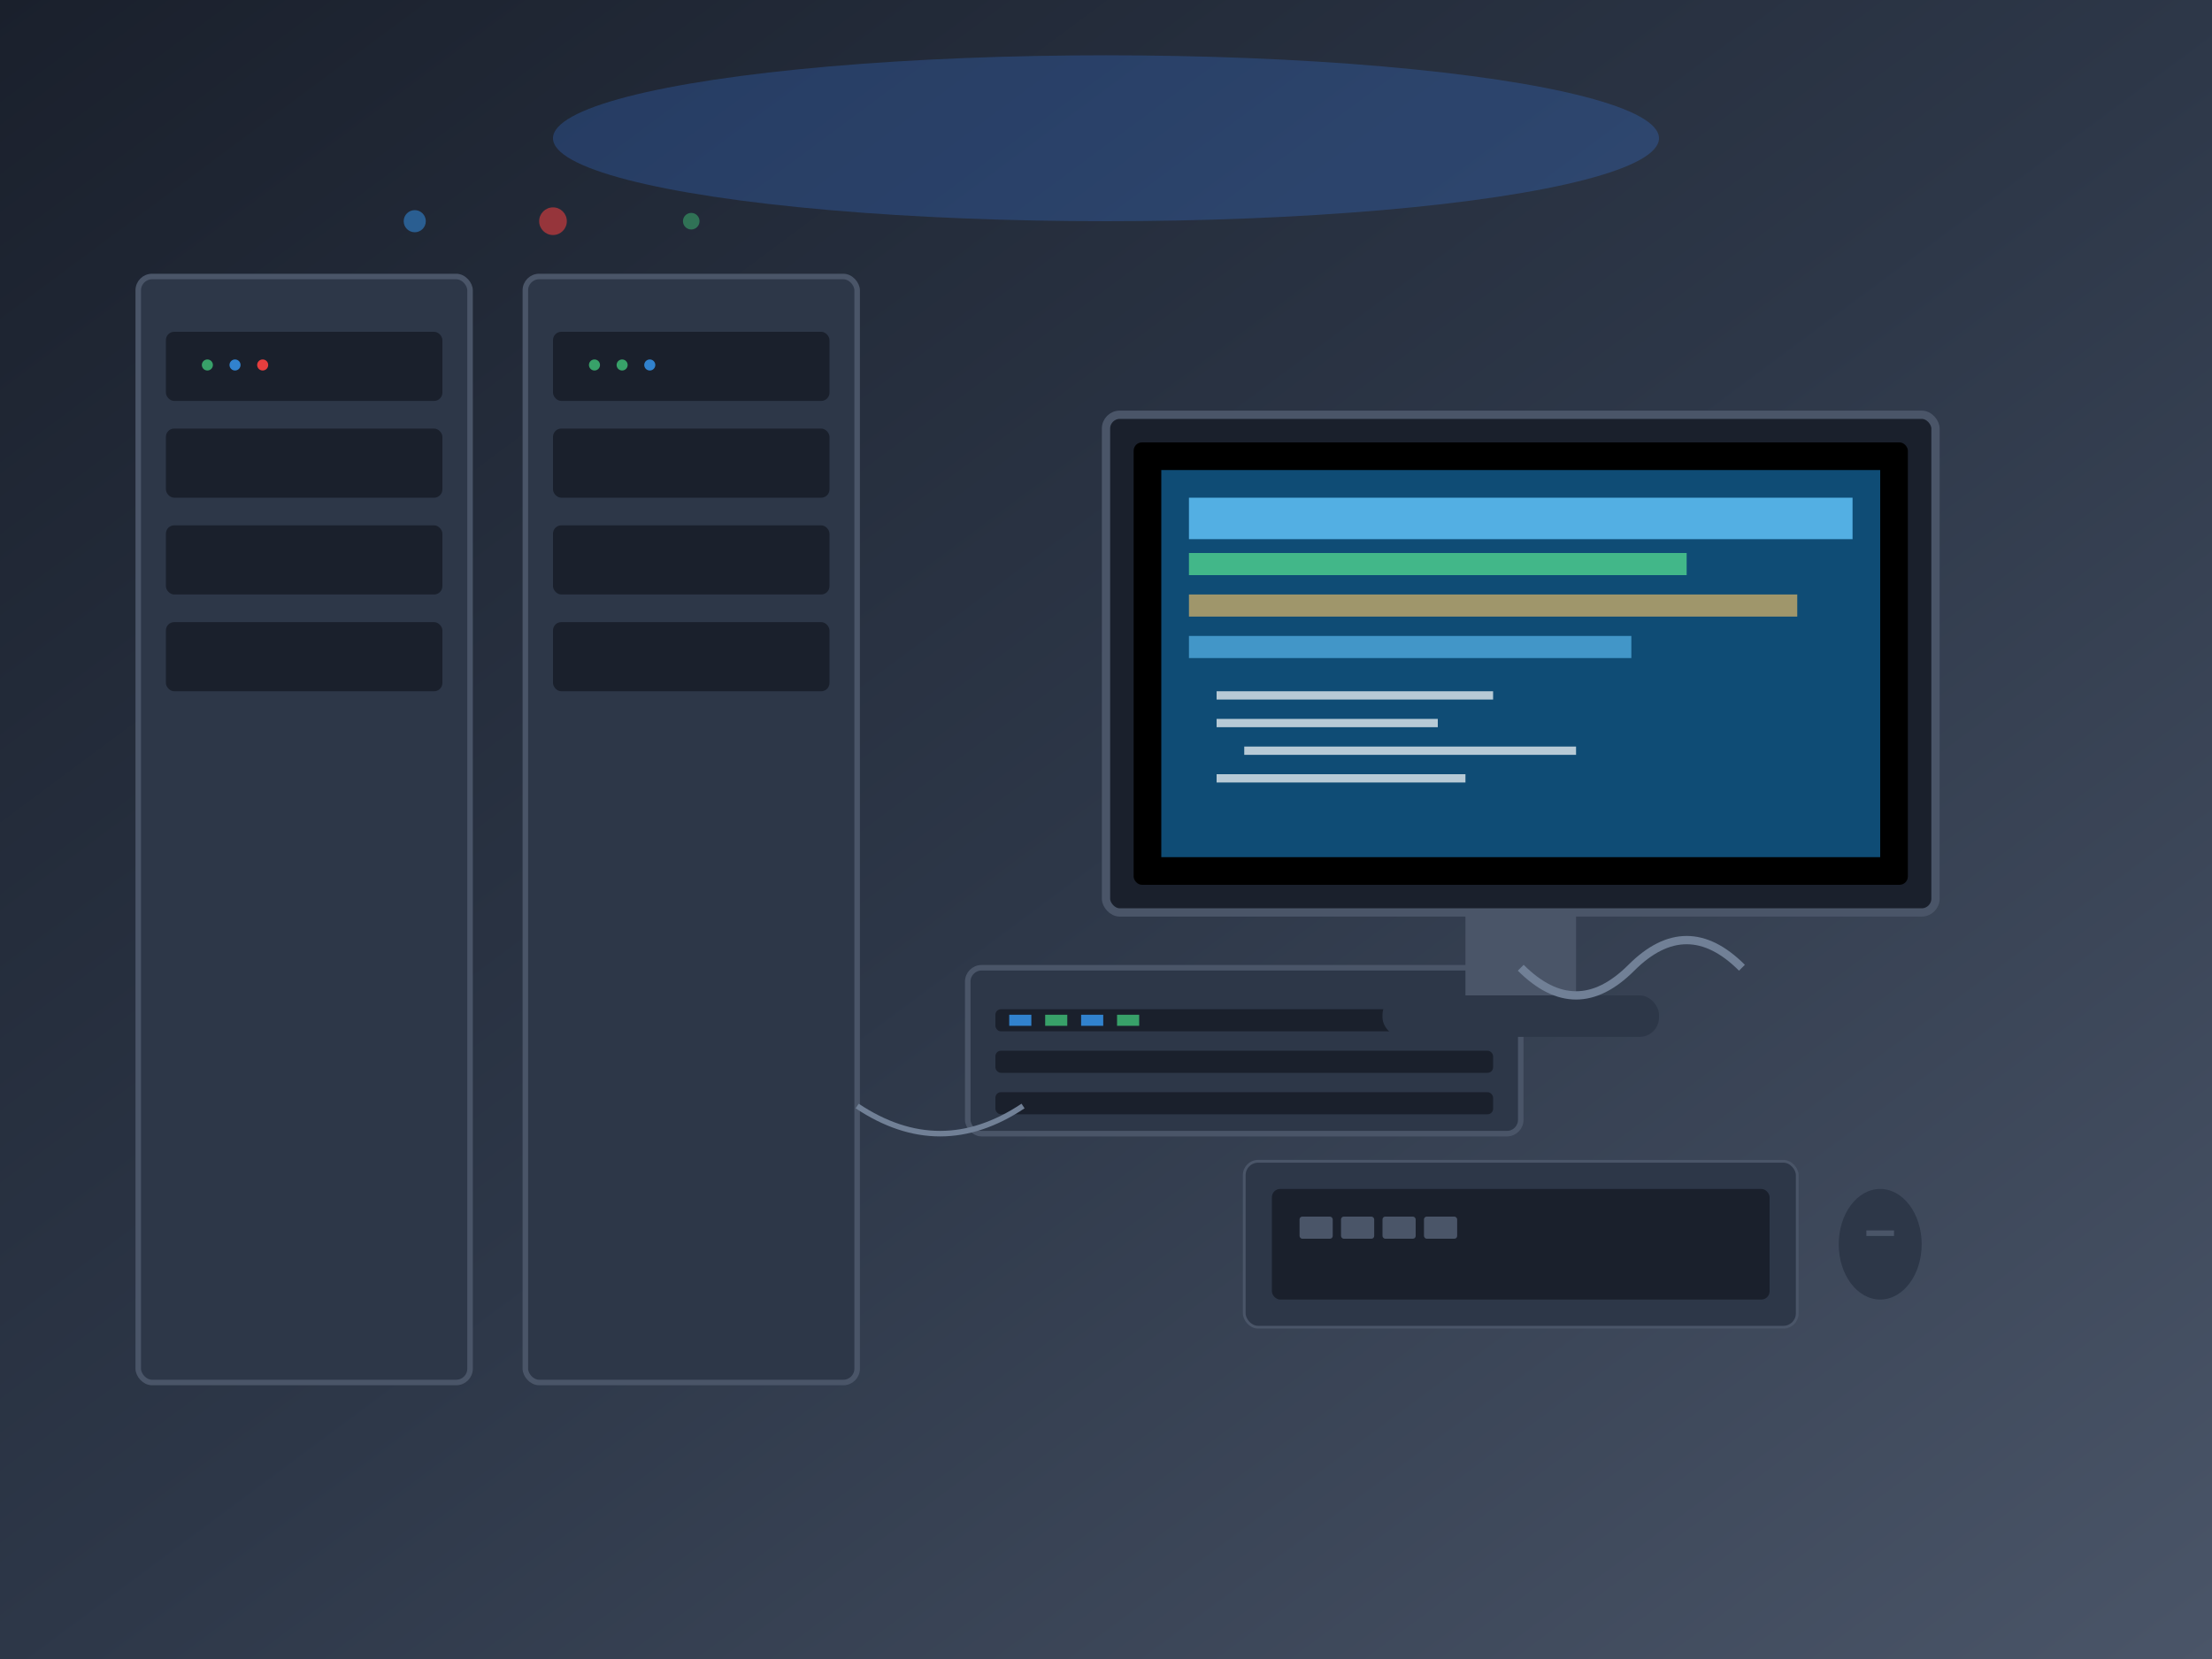 <svg xmlns="http://www.w3.org/2000/svg" viewBox="0 0 800 600" width="800" height="600">
  <defs>
    <linearGradient id="techGradient" x1="0%" y1="0%" x2="100%" y2="100%">
      <stop offset="0%" style="stop-color:#1A202C;stop-opacity:1" />
      <stop offset="50%" style="stop-color:#2D3748;stop-opacity:1" />
      <stop offset="100%" style="stop-color:#4A5568;stop-opacity:1" />
    </linearGradient>
    <filter id="screenGlow">
      <feGaussianBlur stdDeviation="3" result="coloredBlur"/>
      <feMerge>
        <feMergeNode in="coloredBlur"/>
        <feMergeNode in="SourceGraphic"/>
      </feMerge>
    </filter>
  </defs>
  
  <!-- Background -->
  <rect width="800" height="600" fill="url(#techGradient)"/>
  
  <!-- Server Racks -->
  <rect x="50" y="100" width="120" height="400" fill="#2D3748" stroke="#4A5568" stroke-width="2" rx="5"/>
  <rect x="190" y="100" width="120" height="400" fill="#2D3748" stroke="#4A5568" stroke-width="2" rx="5"/>
  
  <!-- Server Units -->
  <rect x="60" y="120" width="100" height="25" fill="#1A202C" rx="3"/>
  <rect x="60" y="155" width="100" height="25" fill="#1A202C" rx="3"/>
  <rect x="60" y="190" width="100" height="25" fill="#1A202C" rx="3"/>
  <rect x="60" y="225" width="100" height="25" fill="#1A202C" rx="3"/>
  
  <rect x="200" y="120" width="100" height="25" fill="#1A202C" rx="3"/>
  <rect x="200" y="155" width="100" height="25" fill="#1A202C" rx="3"/>
  <rect x="200" y="190" width="100" height="25" fill="#1A202C" rx="3"/>
  <rect x="200" y="225" width="100" height="25" fill="#1A202C" rx="3"/>
  
  <!-- Status LEDs -->
  <circle cx="75" cy="132" r="2" fill="#38A169"/>
  <circle cx="85" cy="132" r="2" fill="#3182CE"/>
  <circle cx="95" cy="132" r="2" fill="#E53E3E"/>
  
  <circle cx="215" cy="132" r="2" fill="#38A169"/>
  <circle cx="225" cy="132" r="2" fill="#38A169"/>
  <circle cx="235" cy="132" r="2" fill="#3182CE"/>
  
  <!-- Network Equipment -->
  <rect x="350" y="350" width="200" height="60" fill="#2D3748" stroke="#4A5568" stroke-width="2" rx="5"/>
  <rect x="360" y="365" width="180" height="8" fill="#1A202C" rx="2"/>
  <rect x="360" y="380" width="180" height="8" fill="#1A202C" rx="2"/>
  <rect x="360" y="395" width="180" height="8" fill="#1A202C" rx="2"/>
  
  <!-- Network Ports -->
  <rect x="365" y="367" width="8" height="4" fill="#3182CE"/>
  <rect x="378" y="367" width="8" height="4" fill="#38A169"/>
  <rect x="391" y="367" width="8" height="4" fill="#3182CE"/>
  <rect x="404" y="367" width="8" height="4" fill="#38A169"/>
  
  <!-- Workstation Setup -->
  <!-- Monitor -->
  <rect x="400" y="150" width="300" height="180" fill="#1A202C" stroke="#4A5568" stroke-width="3" rx="5"/>
  <rect x="410" y="160" width="280" height="160" fill="#000000" rx="3"/>
  
  <!-- Screen Content -->
  <rect x="420" y="170" width="260" height="140" fill="#0F4C75" filter="url(#screenGlow)"/>
  <rect x="430" y="180" width="240" height="15" fill="rgba(100,200,255,0.8)"/>
  <rect x="430" y="200" width="180" height="8" fill="rgba(100,255,150,0.6)"/>
  <rect x="430" y="215" width="220" height="8" fill="rgba(255,200,100,0.6)"/>
  <rect x="430" y="230" width="160" height="8" fill="rgba(100,200,255,0.6)"/>
  
  <!-- Code Lines -->
  <rect x="440" y="250" width="100" height="3" fill="rgba(255,255,255,0.7)"/>
  <rect x="440" y="260" width="80" height="3" fill="rgba(255,255,255,0.7)"/>
  <rect x="450" y="270" width="120" height="3" fill="rgba(255,255,255,0.7)"/>
  <rect x="440" y="280" width="90" height="3" fill="rgba(255,255,255,0.7)"/>
  
  <!-- Monitor Stand -->
  <rect x="530" y="330" width="40" height="30" fill="#4A5568"/>
  <rect x="500" y="360" width="100" height="15" fill="#2D3748" rx="7"/>
  
  <!-- Keyboard -->
  <rect x="450" y="420" width="200" height="60" fill="#2D3748" stroke="#4A5568" stroke-width="1" rx="5"/>
  <rect x="460" y="430" width="180" height="40" fill="#1A202C" rx="3"/>
  
  <!-- Keys -->
  <rect x="470" y="440" width="12" height="8" fill="#4A5568" rx="1"/>
  <rect x="485" y="440" width="12" height="8" fill="#4A5568" rx="1"/>
  <rect x="500" y="440" width="12" height="8" fill="#4A5568" rx="1"/>
  <rect x="515" y="440" width="12" height="8" fill="#4A5568" rx="1"/>
  
  <!-- Mouse -->
  <ellipse cx="680" cy="450" rx="15" ry="20" fill="#2D3748"/>
  <rect x="675" y="445" width="10" height="2" fill="#4A5568"/>
  
  <!-- Cables -->
  <path d="M550,350 Q570,370 590,350 Q610,330 630,350" fill="none" stroke="#718096" stroke-width="3"/>
  <path d="M310,400 Q340,420 370,400" fill="none" stroke="#718096" stroke-width="2"/>
  
  <!-- Data Flow Visualization -->
  <g opacity="0.6">
    <circle cx="150" cy="80" r="4" fill="#3182CE">
      <animate attributeName="cy" values="80;520;80" dur="4s" repeatCount="indefinite"/>
    </circle>
    <circle cx="250" cy="80" r="3" fill="#38A169">
      <animate attributeName="cy" values="80;520;80" dur="3s" repeatCount="indefinite"/>
    </circle>
    <circle cx="200" cy="80" r="5" fill="#E53E3E">
      <animate attributeName="cy" values="80;520;80" dur="5s" repeatCount="indefinite"/>
    </circle>
  </g>
  
  <!-- Ambient Lighting -->
  <ellipse cx="400" cy="50" rx="200" ry="30" fill="rgba(59,130,246,0.3)" opacity="0.8"/>
</svg>